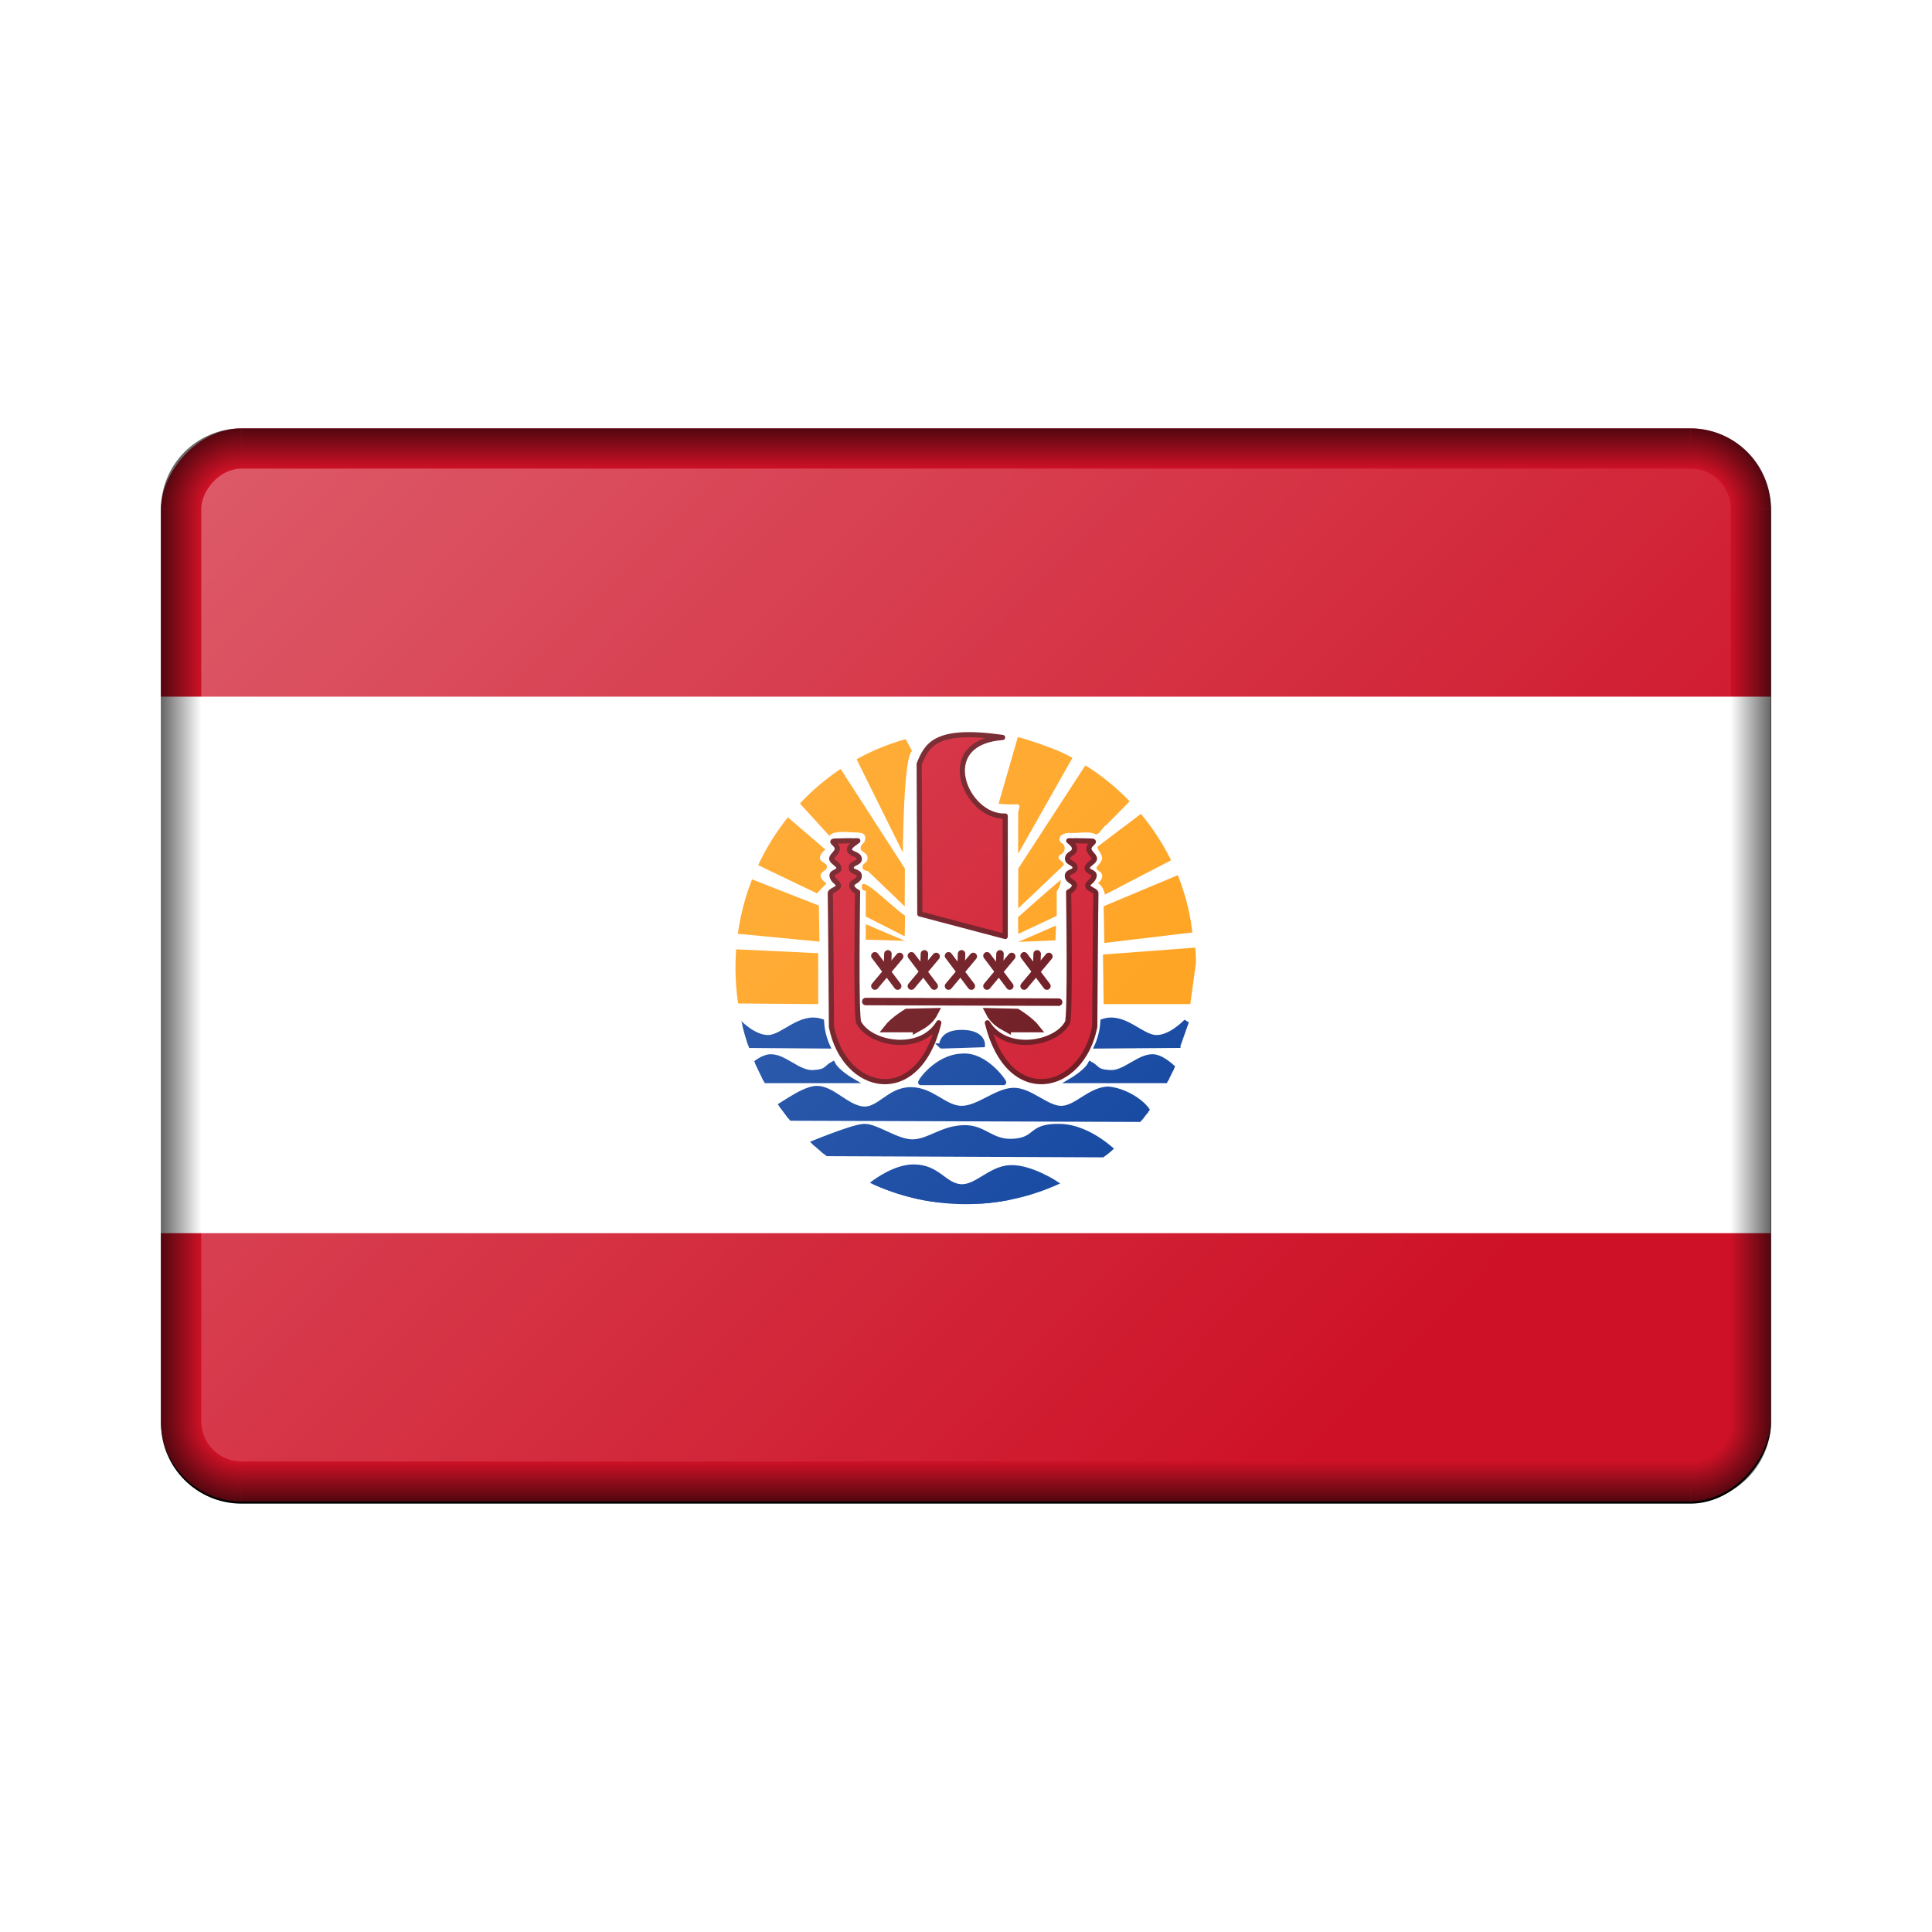 <svg:svg xmlns:dc="http://purl.org/dc/elements/1.1/" xmlns:ns1="http://sodipodi.sourceforge.net/DTD/sodipodi-0.dtd" xmlns:ns2="http://www.inkscape.org/namespaces/inkscape" xmlns:ns4="http://creativecommons.org/ns#" xmlns:ns6="http://www.w3.org/1999/xlink" xmlns:rdf="http://www.w3.org/1999/02/22-rdf-syntax-ns#" xmlns:svg="http://www.w3.org/2000/svg" height="960.0" id="svg2" version="1.1" viewBox="0.0 -160.477 960.0 960.0" width="960.0" ns1:docname="BevelledFrenchPolynesia.svg" ns2:version="0.91 r13725">
  <ns1:namedview bordercolor="#666666" borderopacity="1" fit-margin-bottom="0" fit-margin-left="0" fit-margin-right="0" fit-margin-top="0" gridtolerance="10" guidetolerance="10" id="namedview4549" objecttolerance="10" pagecolor="#ffffff" showgrid="true" ns2:current-layer="svg2" ns2:cx="480.00003" ns2:cy="320.0004" ns2:object-nodes="true" ns2:object-paths="false" ns2:pageopacity="0" ns2:pageshadow="2" ns2:snap-global="true" ns2:snap-smooth-nodes="true" ns2:window-height="837" ns2:window-maximized="1" ns2:window-width="1600" ns2:window-x="-8" ns2:window-y="-8" ns2:zoom="1.0468737" />
  <svg:defs id="defs4">
    <svg:linearGradient id="linearGradient6136">
      <svg:stop id="stop6138" offset="0" style="stop-color:#000000;stop-opacity:0;" />
      <svg:stop id="stop6140" offset="1" style="stop-color:#000000;stop-opacity:1;" />
    </svg:linearGradient>
    <svg:linearGradient id="linearGradient22506">
      <svg:stop id="stop22508" offset="0" style="stop-color:#ffffff;stop-opacity:1;" />
      <svg:stop id="stop22510" offset="1" style="stop-color:#ffffff;stop-opacity:0;" />
    </svg:linearGradient>
    <svg:linearGradient id="linearGradient22338">
      <svg:stop id="stop22340" offset="0" style="stop-color:#000000;stop-opacity:0;" />
      <svg:stop id="stop6129" offset="0.5" style="stop-color:#000000;stop-opacity:0;" />
      <svg:stop id="stop22342" offset="1" style="stop-color:#000000;stop-opacity:1;" />
    </svg:linearGradient>
    <svg:filter id="filter23929" style="color-interpolation-filters:sRGB" ns2:label="Blur">
      <svg:feGaussianBlur id="feGaussianBlur23931" result="blur" stdDeviation="1 5" />
    </svg:filter>
    <svg:filter id="filter23980" style="color-interpolation-filters:sRGB" ns2:label="Blur">
      <svg:feGaussianBlur id="feGaussianBlur23982" result="blur" stdDeviation="2 2" />
    </svg:filter>
    <svg:filter id="filter23988" style="color-interpolation-filters:sRGB" ns2:label="Blur">
      <svg:feGaussianBlur id="feGaussianBlur23990" result="blur" stdDeviation="1 1" />
    </svg:filter>
    <svg:filter id="filter24008" style="color-interpolation-filters:sRGB" ns2:label="Blur">
      <svg:feGaussianBlur id="feGaussianBlur24010" result="blur" stdDeviation="1 1" />
    </svg:filter>
    <svg:filter id="filter24012" style="color-interpolation-filters:sRGB" ns2:label="Blur">
      <svg:feGaussianBlur id="feGaussianBlur24014" result="blur" stdDeviation="1 1" />
    </svg:filter>
    <svg:filter id="filter24016" style="color-interpolation-filters:sRGB" ns2:label="Blur">
      <svg:feGaussianBlur id="feGaussianBlur24018" result="blur" stdDeviation="1 1" />
    </svg:filter>
    <svg:filter id="filter24020" style="color-interpolation-filters:sRGB" ns2:label="Blur">
      <svg:feGaussianBlur id="feGaussianBlur24022" result="blur" stdDeviation="1 1" />
    </svg:filter>
    <svg:filter id="filter24024" style="color-interpolation-filters:sRGB" ns2:label="Blur">
      <svg:feGaussianBlur id="feGaussianBlur24026" result="blur" stdDeviation="1 1" />
    </svg:filter>
    <svg:filter id="filter24028" style="color-interpolation-filters:sRGB" ns2:label="Blur">
      <svg:feGaussianBlur id="feGaussianBlur24030" result="blur" stdDeviation="1 1" />
    </svg:filter>
    <svg:filter id="filter24032" style="color-interpolation-filters:sRGB" ns2:label="Blur">
      <svg:feGaussianBlur id="feGaussianBlur24034" result="blur" stdDeviation="1 1" />
    </svg:filter>
    <svg:filter id="filter24036" style="color-interpolation-filters:sRGB" ns2:label="Blur">
      <svg:feGaussianBlur id="feGaussianBlur24038" result="blur" stdDeviation="1 1" />
    </svg:filter>
    <svg:filter id="filter24052" style="color-interpolation-filters:sRGB" ns2:label="Blur">
      <svg:feGaussianBlur id="feGaussianBlur24054" result="blur" stdDeviation="1 1" />
    </svg:filter>
    <svg:filter id="filter24309" style="color-interpolation-filters:sRGB" ns2:label="Blur">
      <svg:feGaussianBlur id="feGaussianBlur24311" result="blur" stdDeviation="2 2" />
    </svg:filter>
    <svg:clipPath clipPathUnits="userSpaceOnUse" id="clipPath4532">
      <svg:path d="M 18.75,-2.6189942e-4 A 18.75,18.75 0 0 0 0,18.75 L 0,381.25 a 18.75,18.75 0 0 0 18.75,18.75 l 562.5,0 a 18.75,18.75 0 0 0 18.75,-18.75 l 0,-362.5 A 18.75,18.75 0 0 0 581.25,-2.6189942e-4 l -562.5,0 z" id="path4534" style="fill:#00ffff;fill-opacity:1" ns2:connector-curvature="0" />
    </svg:clipPath>
    <svg:radialGradient cx="1070" cy="700.001" fx="1070" fy="700.001" gradientTransform="matrix(-1,0,0,1,1830,-99.999)" gradientUnits="userSpaceOnUse" id="radialGradient6127" r="40" ns2:collect="always" ns6:href="#linearGradient22338" />
    <svg:linearGradient gradientUnits="userSpaceOnUse" id="linearGradient6142" x1="780" x2="800" y1="373.334" y2="373.334" ns2:collect="always" ns6:href="#linearGradient6136" />
    <svg:linearGradient gradientUnits="userSpaceOnUse" id="linearGradient6152" x1="410" x2="410" y1="620.001" y2="640.001" ns2:collect="always" ns6:href="#linearGradient6136" />
    <svg:radialGradient cx="1070" cy="700.001" fx="1070" fy="700.001" gradientTransform="translate(-1030,-99.999)" gradientUnits="userSpaceOnUse" id="radialGradient6156" r="40" ns2:collect="always" ns6:href="#linearGradient22338" />
    <svg:linearGradient gradientTransform="translate(-800,0)" gradientUnits="userSpaceOnUse" id="linearGradient6160" x1="780" x2="800" y1="373.334" y2="373.334" ns2:collect="always" ns6:href="#linearGradient6136" />
    <svg:linearGradient gradientTransform="translate(0,-746.668)" gradientUnits="userSpaceOnUse" id="linearGradient6164" x1="410" x2="410" y1="620.001" y2="640.001" ns2:collect="always" ns6:href="#linearGradient6136" />
    <svg:radialGradient cx="1070" cy="700.001" fx="1070" fy="700.001" gradientTransform="matrix(-1,0,0,-1,1830,846.667)" gradientUnits="userSpaceOnUse" id="radialGradient6174" r="40" ns2:collect="always" ns6:href="#linearGradient22338" />
    <svg:radialGradient cx="1070" cy="700.001" fx="1070" fy="700.001" gradientTransform="matrix(1,0,0,-1,-1030,846.667)" gradientUnits="userSpaceOnUse" id="radialGradient6176" r="40" ns2:collect="always" ns6:href="#linearGradient22338" />
    <svg:linearGradient gradientTransform="matrix(1,0,0,1.007,-1000,4.219)" gradientUnits="userSpaceOnUse" id="linearGradient6209" x1="2050" x2="2560" y1="-120.001" y2="-630.001" ns2:collect="always" ns6:href="#linearGradient22506" />
    <svg:filter id="filter6223" style="color-interpolation-filters:sRGB" ns2:label="Blur">
      <svg:feGaussianBlur id="feGaussianBlur6225" result="blur" stdDeviation="2 2" />
    </svg:filter>
    <svg:clipPath id="c">
      <svg:ellipse cx="300" cy="201" id="ellipse5" rx="85.849" ry="88.189" />
    </svg:clipPath>
    <svg:clipPath clipPathUnits="userSpaceOnUse" id="clipPath6702">
      <svg:rect height="400" id="rect6704" ry="30" style="fill:#d70000;fill-opacity:1" transform="scale(1,-1)" width="600" x="0" y="-400" />
    </svg:clipPath>
  </svg:defs>
  <svg:g id="g6706" transform="translate(80,-54.289)">
    <svg:rect height="533.334" id="rect6199" ry="40" style="fill:#000000;fill-opacity:1;filter:url(#filter6223)" transform="matrix(1,0,0,-1,1000,0.955)" width="800" x="-1000" y="-640.001" />
    <svg:g clip-path="url(#clipPath6702)" id="g4226" transform="matrix(1.333,0,0,1.333,0,106.667)">
      <svg:rect height="400" id="rect7" style="fill:#ce1126" width="600" x="0" y="0" />
      <svg:rect height="200" id="rect9" style="fill:#ffffff" width="600" x="0" y="100" />
      <svg:g clip-path="url(#c)" id="g11">
        <svg:g id="g13" style="fill:#ff9c10">
          <svg:path d="m 277.29,191.02 -14.575,-0.419 0,-5.762 14.575,6.182 z" id="path15" ns2:connector-curvature="0" />
          <svg:path d="m 277.23,189.34 -14.515,-7.383 0,-9.602 c 0,0 -1.701,0.239 -1.458,-1.681 0.08,-4.001 10.667,7.303 16.093,10.984 l -0.121,7.683 z" id="path17" ns2:connector-curvature="0" />
          <svg:path d="m 214.37,214.37 30.606,0.24 0,-18.966 -34.98,-1.67 4.373,20.405 z" id="path19" ns2:connector-curvature="0" />
          <svg:path d="m 212.91,188.2 32.551,3.121 -0.242,-13.444 -31.822,-12.484 -0.487,22.807 z" id="path21" ns2:connector-curvature="0" />
          <svg:path d="m 219.47,161.32 25.021,12.003 3.573,-3.686 c 0,0 -2.301,-1.567 -2.187,-3.008 0.043,-1.458 2.315,-1.679 2.358,-3.262 0.042,-1.458 -2.573,-1.633 -2.601,-3.092 -0.171,-1.581 2.015,-3.276 2.015,-3.276 l -22.591,-19.446 -5.588,23.768 z" id="path23" ns2:connector-curvature="0" />
          <svg:path d="m 383.68,214.61 -32.307,0 -0.242,-18.485 35.464,-2.641 -2.915,21.127 z" id="path25" ns2:connector-curvature="0" />
          <svg:path d="m 384.47,187.91 c -0.408,-3.001 -0.836,-5.995 -1.531,-8.938 -0.931,-3.94 -2.121,-7.817 -3.562,-11.594 -0.106,-0.279 -0.266,-0.535 -0.375,-0.812 l -27.625,11.562 0.25,13.688 32.844,-3.906 z" id="path27" ns2:connector-curvature="0" />
          <svg:path d="m 365.59,143.47 c -5.51,4.167 -11.021,8.333 -16.531,12.5 0.027,1.196 1.219,2.116 1.548,3.26 0.763,1.606 -0.754,3.026 -1.692,4.161 -0.761,1.047 0.879,1.581 1.424,2.199 1.2,1.232 0.155,3.162 -1.123,3.879 1.54,0.921 2.317,2.645 2.656,4.344 8.25,-4.292 16.5,-8.583 24.75,-12.875 -2.96,-6.236 -6.651,-12.132 -11.031,-17.468 z" id="path29" ns2:connector-curvature="0" />
          <svg:path d="m 319.56,191.44 13.845,-0.599 0.242,-5.524 -14.088,6.123 z" id="path31" ns2:connector-curvature="0" />
          <svg:path d="m 319.55,188.44 -0.059,-6.241 c 0,0 13.115,-11.703 15.909,-13.864 0,2.401 -1.517,4.26 -1.517,4.26 l 0,9.123 -14.332,6.722 z" id="path33" ns2:connector-curvature="0" />
          <svg:path d="m 234.54,135.87 c 0.242,0.24 14.718,16.14 14.718,16.14 0.406,-1.507 3.744,-1.736 7.144,-1.495 3.402,0.239 6.113,-0.225 6.113,2.176 0,2.4 -1.726,2.059 -1.726,3.74 0,1.681 2.586,1.54 2.586,3.698 0,2.161 -1.875,1.72 -1.885,3.393 -0.006,1.383 1.956,1.457 1.956,1.457 l 13.785,13.205 0.06,-14.105 -28.42,-44.052 -14.331,15.845 z" id="path35" ns2:connector-curvature="0" />
          <svg:path d="m 257.28,119.19 c 0.216,0.641 19.25,38.906 19.25,38.906 0,0 0.216,-35.913 3.46,-37.837 l -5.407,-9.834 -17.303,8.765 z" id="path37" ns2:connector-curvature="0" />
          <svg:path d="m 319.41,115.06 c -2.396,8.281 -4.792,16.562 -7.188,24.844 2.241,0.267 4.504,0.339 6.756,0.214 2.025,0.174 0.448,2.072 0.555,3.195 -0.01,5.093 -0.02,10.186 -0.03,15.278 6.771,-11.958 13.542,-23.917 20.312,-35.875 -4.67,-2.438 -9.627,-4.248 -14.616,-5.905 -1.902,-0.671 -3.836,-1.253 -5.79,-1.751 z" id="path39" ns2:connector-curvature="0" />
          <svg:path d="m 344.69,125.44 c -8.375,12.875 -16.75,25.75 -25.125,38.625 -0.01,4.958 -0.021,9.917 -0.031,14.875 5.594,-5.322 11.217,-10.617 16.794,-15.957 1.058,-1.499 -3.36,-2.233 -1.151,-4.059 2.001,-0.631 2.34,-3.863 0.233,-4.484 -1.736,-2.549 1.57,-3.899 3.653,-3.62 2.901,0.132 5.889,-0.631 8.725,0.174 1.562,1.493 3,-2.255 4.532,-3.099 3.03,-3.048 6.063,-6.092 9.059,-9.174 -4.937,-5.146 -10.573,-9.615 -16.688,-13.282 z" id="path41" ns2:connector-curvature="0" />
        </svg:g>
        <svg:g id="g43" style="fill:#083d9c;stroke:#083d9c;stroke-width:1.932">
          <svg:path d="m 279.88,275.41 c -6.178,0.349 -12.334,4.518 -15.219,6.75 5.18,2.267 10.71,4.037 16.594,5.25 9.375,1.574 18.75,1.562 28.125,1.562 1.53,-0.193 3.045,-0.411 4.531,-0.656 l 19.75,-6.656 c 0,0 -9.501,-6.271 -17.031,-6 -7.531,0.271 -12.615,7.638 -18.688,7.094 -6.073,-0.544 -8.505,-7.344 -17.25,-7.344 -0.273,0 -0.539,-0.015 -0.812,0 z" id="path45" style="stroke-width:2.057" ns2:connector-curvature="0" />
          <svg:path d="m 244.01,270.31 112.23,0.48 c 0,0 -9.716,-10.323 -21.134,-10.563 -11.417,-0.242 -8.258,4.801 -17.003,5.52 -8.744,0.721 -10.932,-5.281 -18.948,-5.041 -8.015,0.239 -12.632,5.041 -18.703,5.282 -6.073,0.239 -13.846,-6.003 -18.462,-5.761 -4.616,0.239 -21.134,7.201 -21.134,7.201 l 3.158,2.881 z" id="path47" ns2:connector-curvature="0" />
          <svg:path d="m 229.68,257.1 138.46,0.481 c 2.186,-3.121 -6.802,-10.563 -15.06,-11.284 -6.804,0.239 -11.66,6.962 -17.247,7.203 -5.587,0.239 -11.902,-6.963 -18.219,-6.722 -6.315,0.239 -12.874,6.722 -19.19,6.722 -6.315,0 -10.931,-6.963 -18.946,-6.963 -8.016,0 -11.66,7.683 -17.733,7.203 -6.074,-0.48 -11.418,-7.682 -17.247,-7.682 -5.83,0 -15.546,8.642 -17.489,8.162 -1.943,-0.48 2.428,3.601 2.672,2.881 z" id="path49" ns2:connector-curvature="0" />
          <svg:path d="m 283.21,243.86 30.908,-0.018 c 0.241,-0.24 -6.92,-10.55 -15.449,-9.823 -9.502,0.246 -15.956,9.841 -15.459,9.841 z" id="path51" ns2:connector-curvature="0" />
          <svg:path d="m 381.77,243.12 -42.294,0 c 0,0 5.474,-3.197 6.966,-6.147 2.736,1.476 1.99,2.95 7.464,3.196 5.473,0.246 10.697,-6.146 15.923,-5.9 5.224,0.246 11.941,9.097 11.941,8.851 z" id="path53" ns2:connector-curvature="0" />
          <svg:path d="m 215.1,243.12 42.294,0 c 0,0 -5.474,-3.197 -6.966,-6.147 -2.736,1.476 -1.99,2.95 -7.464,3.196 -5.472,0.246 -10.697,-6.146 -15.923,-5.9 -5.224,0.246 -11.941,9.097 -11.941,8.851 z" id="path55" ns2:connector-curvature="0" />
          <svg:path d="m 218.26,229.98 30.121,0.239 c 0,0 -1.943,-4.08 -2.186,-9.122 -7.775,-2.64 -14.09,5.761 -19.677,6.002 -5.586,0.239 -11.415,-6.002 -11.415,-6.002 l 3.157,8.882 z" id="path57" ns2:connector-curvature="0" />
          <svg:path d="m 379.07,229.98 -30.122,0.239 c 0,0 1.944,-4.08 2.186,-9.122 7.774,-2.64 14.089,5.761 19.677,6.002 5.587,0.239 11.416,-6.002 11.416,-6.002 l -3.157,8.882 z" id="path59" ns2:connector-curvature="0" />
          <svg:path d="m 290.89,230.22 15.302,-0.479 c 0,0 0.244,-4.562 -7.773,-4.562 -8.016,0 -7.287,5.282 -7.53,5.041 z" id="path61" ns2:connector-curvature="0" />
        </svg:g>
        <svg:g id="g63" style="fill:#ce1126;stroke:#630810;stroke-width:1.932;stroke-linejoin:round">
          <svg:path d="m 282.87,181 31.823,8.403 0,-44.895 c -14.576,0.721 -26.72,-27.368 -0.972,-29.288 -25.263,-3.602 -28.179,2.881 -31.093,9.843 l 0.242,55.937 z" id="path65" ns2:connector-curvature="0" />
          <svg:path d="m 289.94,221.58 c -6.921,11.33 -25.425,7.97 -29.752,0.06 -1.296,-0.363 -0.53,-48.8 -0.53,-48.8 0,0 -2.067,-0.931 -2.163,-2.42 -0.095,-1.504 2.811,-1.641 2.811,-3.566 0,-1.924 -2.968,-1.17 -3.027,-3.106 0.013,-1.851 3.168,-1.596 3.027,-3.307 -0.167,-1.928 -3.534,-1.643 -3.677,-3.421 -0.109,-1.412 2.409,-2.644 3.108,-3.279 -0.453,0.022 -2.339,-0.028 -2.351,-0.034 -1.767,0.036 -3.534,0.071 -5.3,0.107 -3.765,0.004 0.065,0.811 0.01,2.958 -0.035,1.403 -1.909,2.336 -2.077,3.555 -0.059,1.252 2.683,2.131 2.717,3.634 0.031,1.341 -2.694,1.432 -2.596,2.678 0.169,2.108 2.414,2.572 2.38,3.849 -0.035,1.275 -3.021,1.761 -3.029,2.778 0.104,1.968 0.432,49.807 0.432,49.807 4.758,24.37 32.228,30.569 40.015,-1.496 z" id="path67" ns2:connector-curvature="0" />
          <svg:path d="m 308.05,221.58 c 6.921,11.33 25.424,7.97 29.751,0.06 1.296,-0.363 0.53,-48.8 0.53,-48.8 0,0 2.067,-0.931 2.162,-2.42 0.095,-1.504 -2.629,-1.641 -2.629,-3.566 0,-1.924 2.786,-1.17 2.845,-3.106 -0.012,-1.851 -2.925,-1.716 -2.784,-3.428 0.166,-1.928 2.453,-1.702 2.583,-3.48 0.109,-1.531 -1.436,-2.464 -2.136,-3.099 0.452,0.022 2.217,-0.028 2.23,-0.034 1.766,0.036 3.533,0.071 5.299,0.107 3.766,0.004 -0.065,0.811 -0.009,2.958 0.034,1.403 1.909,2.336 2.077,3.555 0.059,1.252 -2.684,2.131 -2.718,3.634 -0.03,1.341 2.695,1.432 2.596,2.678 -0.169,2.108 -2.414,2.572 -2.38,3.849 0.034,1.275 3.021,1.761 3.028,2.778 -0.103,1.968 -0.432,49.807 -0.432,49.807 -4.759,24.37 -32.228,30.569 -40.015,-1.496 z" id="path69" ns2:connector-curvature="0" />
        </svg:g>
        <svg:g id="g71" style="fill:#630810;stroke:#630810;stroke-width:2.792;stroke-linecap:round">
          <svg:path d="m 281.66,223.73 c 2.672,-1.442 5.101,-2.881 6.802,-6.243 l -10.446,0.239 c 0,0 -4.856,2.882 -7.287,6.003 l 10.931,0 z" id="path73" ns2:connector-curvature="0" />
          <svg:path d="m 315.42,223.73 c -2.672,-1.442 -5.1,-2.881 -6.801,-6.243 l 10.445,0.239 c 0,0 4.857,2.882 7.287,6.003 l -10.931,0 z" id="path75" ns2:connector-curvature="0" />
          <svg:path d="m 262.71,213.65 71.903,0.239" id="path77" ns2:connector-curvature="0" />
          <svg:g id="x">
            <svg:path d="m 266.11,196.61 8.502,11.284" id="path80" ns2:connector-curvature="0" />
            <svg:path d="m 266.11,207.89 9.232,-11.043" id="path82" ns2:connector-curvature="0" />
            <svg:path d="m 270.97,195.88 -0.243,6.962" id="path84" ns2:connector-curvature="0" />
          </svg:g>
          <svg:use height="100%" id="use86" width="100%" x="13.604" y="0" ns6:href="#x" />
          <svg:use height="100%" id="use88" width="100%" x="27.45" y="0" ns6:href="#x" />
          <svg:use height="100%" id="use90" width="100%" x="41.782" y="0" ns6:href="#x" />
          <svg:use height="100%" id="use92" width="100%" x="55.628" y="0" ns6:href="#x" />
        </svg:g>
      </svg:g>
    </svg:g>
    <svg:g id="g6211" transform="translate(-1000,0)">
      <svg:g id="g6189" transform="translate(1000,0)">
        <svg:path d="m 800,600.001 a 40,40 0 0 1 -40,40 l 0,-20 a 20,20 0 0 0 20,-20 l 20,0 z" id="path5058" style="opacity:0.603;fill:url(#radialGradient6127);fill-opacity:1" ns2:connector-curvature="0" />
        <svg:rect height="453.334" id="rect6134" ry="0" style="opacity:0.603;fill:url(#linearGradient6142);fill-opacity:1" width="20" x="780" y="146.667" />
        <svg:rect height="20" id="rect6144" style="opacity:0.603;fill:url(#linearGradient6152);fill-opacity:1" width="720" x="40" y="620.001" />
        <svg:path d="m 0,600.001 a 40,40 0 0 0 40,40 l 0,-20 a 20,20 0 0 1 -20,-20 l -20,0 z" id="path6154" style="opacity:0.603;fill:url(#radialGradient6156);fill-opacity:1" ns2:connector-curvature="0" />
        <svg:rect height="453.334" id="rect6158" ry="0" style="opacity:0.603;fill:url(#linearGradient6160);fill-opacity:1" transform="scale(-1,1)" width="20" x="-20" y="146.667" />
        <svg:rect height="20" id="rect6162" style="opacity:0.603;fill:url(#linearGradient6164);fill-opacity:1" transform="scale(1,-1)" width="720" x="40" y="-126.667" />
        <svg:path d="m 800,146.667 a 40,40 0 0 0 -40,-40 l 0,20 a 20,20 0 0 1 20,20 l 20,0 z" id="path6166" style="opacity:0.603;fill:url(#radialGradient6174);fill-opacity:1" ns2:connector-curvature="0" />
        <svg:path d="m 0,146.667 a 40,40 0 0 1 40,-40 l 0,20 a 20,20 0 0 0 -20,20 l -20,0 z" id="path6168" style="opacity:0.603;fill:url(#radialGradient6176);fill-opacity:1" ns2:connector-curvature="0" />
      </svg:g>
      <svg:rect height="493.334" id="rect6201" ry="20" style="opacity:0.3;fill:url(#linearGradient6209);fill-opacity:1" transform="scale(1,-1)" width="760" x="1020" y="-620.001" />
    </svg:g>
  </svg:g>
</svg:svg>